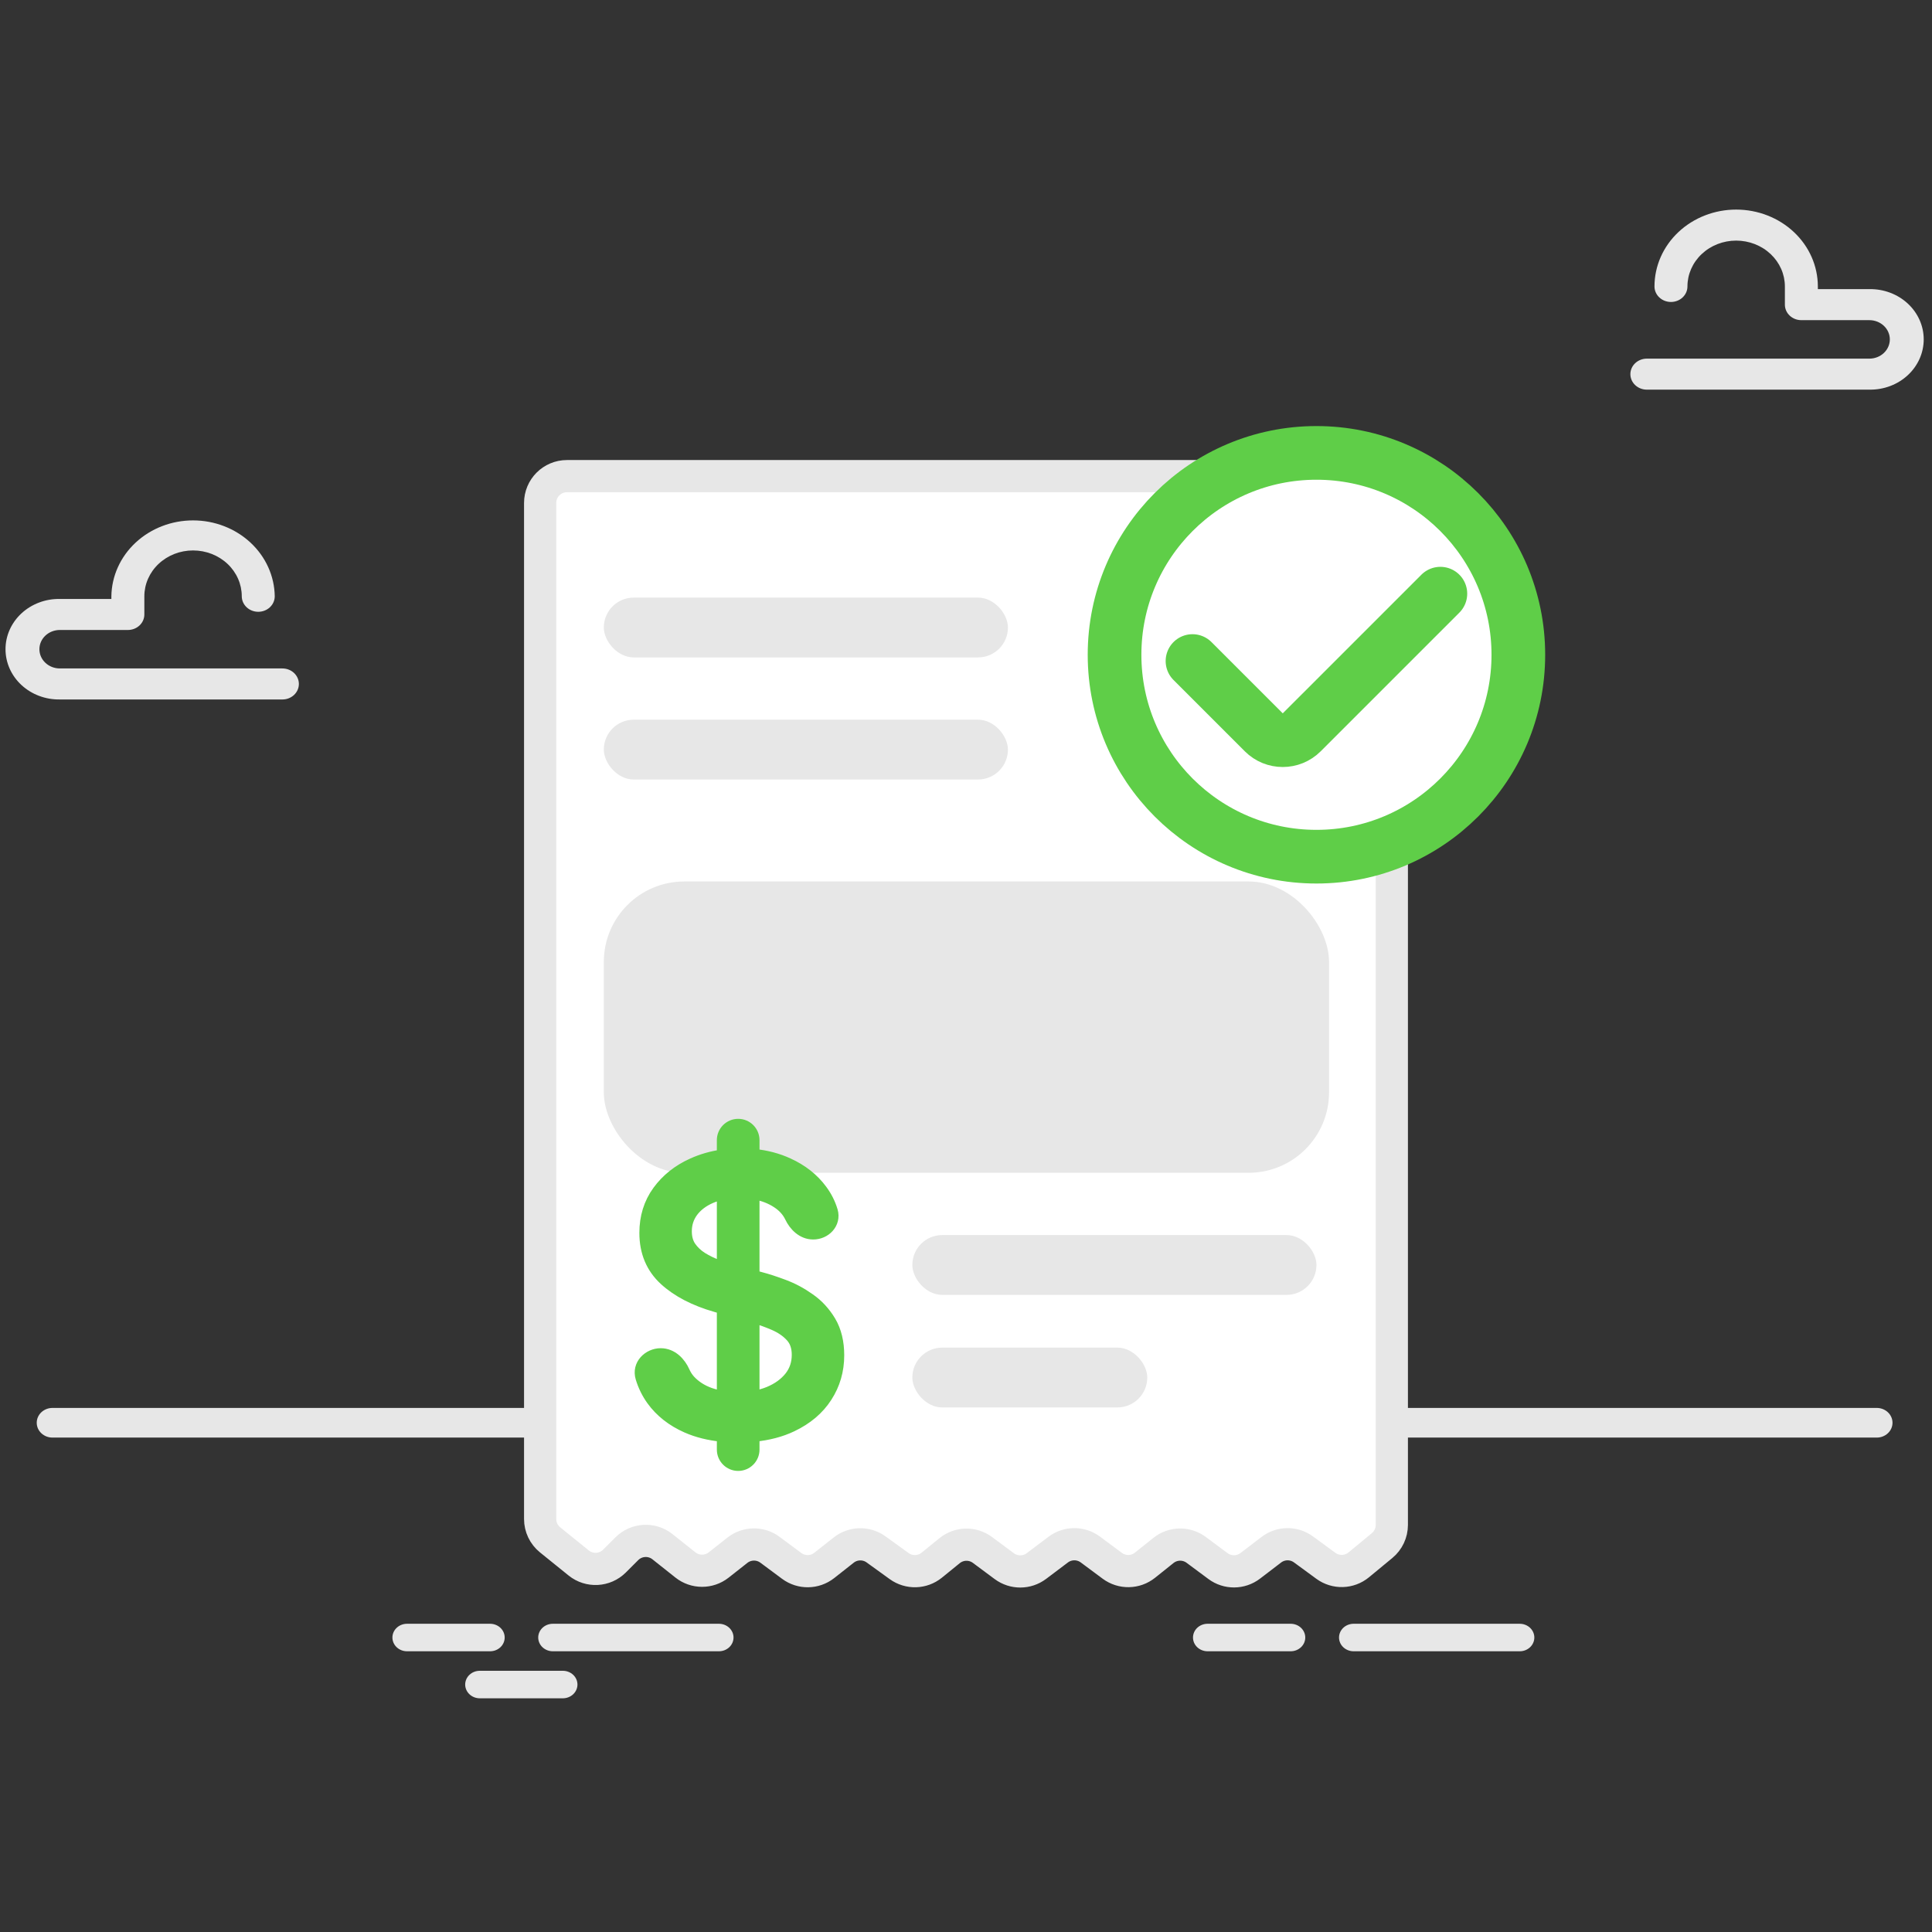 <svg width="360" height="360" viewBox="0 0 360 360" fill="none" xmlns="http://www.w3.org/2000/svg">
<rect x="0" y="0" width="360" height="360" fill="#333333" stroke="none"/>
<path d="M11.149 130.337H52.619C53.434 130.337 54.216 130.033 54.792 129.491C55.368 128.949 55.691 128.213 55.691 127.446C55.691 126.679 55.368 125.944 54.792 125.401C54.216 124.859 53.434 124.555 52.619 124.555H11.149C10.139 124.555 9.171 124.177 8.457 123.505C7.743 122.833 7.342 121.921 7.342 120.971C7.342 120.021 7.743 119.11 8.457 118.438C9.171 117.766 10.139 117.388 11.149 117.388H23.828C24.232 117.388 24.631 117.314 25.003 117.168C25.376 117.023 25.714 116.81 25.999 116.542C26.284 116.273 26.51 115.954 26.664 115.603C26.818 115.253 26.898 114.877 26.897 114.498V111.108C26.897 108.843 27.854 106.669 29.556 105.067C31.258 103.466 33.566 102.566 35.974 102.566C38.381 102.566 40.69 103.466 42.392 105.067C44.094 106.669 45.051 108.843 45.051 111.108C45.051 111.875 45.375 112.61 45.951 113.152C46.527 113.694 47.308 113.998 48.123 113.998C48.938 113.998 49.719 113.694 50.295 113.152C50.871 112.61 51.194 111.875 51.194 111.108C51.143 107.341 49.517 103.745 46.668 101.099C43.819 98.452 39.977 96.969 35.974 96.969C31.971 96.969 28.129 98.452 25.28 101.099C22.431 103.745 20.805 107.341 20.753 111.108V111.606H11.139C9.819 111.586 8.508 111.812 7.282 112.274C6.056 112.736 4.94 113.423 3.999 114.294C3.057 115.166 2.31 116.205 1.799 117.351C1.289 118.497 1.027 119.727 1.027 120.97C1.027 122.212 1.289 123.443 1.799 124.589C2.31 125.735 3.057 126.775 3.999 127.646C4.94 128.518 6.056 129.204 7.282 129.665C8.508 130.127 9.819 130.355 11.139 130.335L11.149 130.337Z" fill="#E7E7E7"/>
<path d="M348.332 72.606H306.868C306.465 72.606 306.065 72.532 305.692 72.386C305.319 72.241 304.981 72.028 304.696 71.76C304.411 71.492 304.185 71.172 304.03 70.822C303.876 70.471 303.797 70.096 303.797 69.716C303.797 69.337 303.876 68.96 304.03 68.609C304.185 68.259 304.411 67.941 304.696 67.672C304.981 67.404 305.319 67.191 305.692 67.046C306.065 66.901 306.465 66.826 306.868 66.826H348.332C349.342 66.826 350.312 66.449 351.026 65.776C351.74 65.104 352.142 64.192 352.142 63.241C352.142 62.29 351.74 61.379 351.026 60.707C350.312 60.034 349.342 59.657 348.332 59.657H335.656C335.253 59.657 334.854 59.583 334.481 59.438C334.109 59.293 333.771 59.08 333.485 58.812C333.2 58.543 332.974 58.225 332.82 57.875C332.665 57.524 332.587 57.148 332.587 56.769V53.376C332.587 51.11 331.63 48.938 329.927 47.336C328.225 45.734 325.916 44.833 323.508 44.833C321.1 44.833 318.793 45.734 317.09 47.336C315.388 48.938 314.43 51.11 314.43 53.376C314.43 54.142 314.107 54.879 313.531 55.42C312.955 55.963 312.174 56.267 311.359 56.267C310.544 56.267 309.763 55.963 309.187 55.42C308.611 54.879 308.288 54.142 308.288 53.376C308.288 49.577 309.891 45.934 312.745 43.248C315.6 40.562 319.471 39.053 323.508 39.053C327.545 39.053 331.418 40.562 334.272 43.248C337.127 45.934 338.73 49.577 338.73 53.376V53.874H348.345C349.665 53.855 350.976 54.081 352.202 54.543C353.428 55.005 354.545 55.692 355.486 56.563C356.427 57.435 357.174 58.474 357.684 59.62C358.194 60.766 358.457 61.996 358.457 63.239C358.457 64.481 358.194 65.711 357.684 66.858C357.174 68.004 356.427 69.043 355.486 69.915C354.545 70.787 353.428 71.473 352.202 71.934C350.976 72.396 349.665 72.624 348.345 72.604L348.332 72.606Z" fill="#E7E7E7"/>
<path d="M111.764 267.873H9.78C9.001 267.873 8.254 267.582 7.703 267.063C7.153 266.545 6.844 265.843 6.844 265.11C6.844 264.377 7.153 263.674 7.703 263.156C8.254 262.638 9.001 262.347 9.78 262.347H111.764C112.543 262.347 113.29 262.638 113.84 263.156C114.391 263.674 114.701 264.377 114.701 265.11C114.701 265.843 114.391 266.545 113.84 267.063C113.29 267.582 112.543 267.873 111.764 267.873Z" fill="#E7E7E7"/>
<path d="M349.705 267.873L258.362 267.873C257.583 267.873 256.836 267.582 256.285 267.063C255.735 266.545 255.426 265.843 255.426 265.11C255.426 264.377 255.735 263.674 256.285 263.156C256.836 262.638 257.583 262.347 258.362 262.347L349.705 262.347C350.484 262.347 351.23 262.638 351.781 263.156C352.332 263.674 352.641 264.377 352.641 265.11C352.641 265.843 352.332 266.545 351.781 267.063C351.23 267.582 350.484 267.873 349.705 267.873Z" fill="#E7E7E7"/>
<path d="M133.958 307.691H103.012C102.289 307.691 101.598 307.421 101.087 306.941C100.576 306.46 100.289 305.808 100.289 305.128C100.289 304.449 100.576 303.797 101.087 303.316C101.598 302.835 102.289 302.566 103.012 302.566H133.958C134.681 302.566 135.374 302.835 135.884 303.316C136.395 303.797 136.682 304.449 136.682 305.128C136.682 305.808 136.395 306.46 135.884 306.941C135.374 307.421 134.681 307.691 133.958 307.691Z" fill="#E7E7E7"/>
<path d="M91.319 307.691H75.844C75.121 307.691 74.428 307.421 73.918 306.941C73.407 306.46 73.121 305.808 73.121 305.128C73.121 304.449 73.407 303.797 73.918 303.316C74.428 302.835 75.121 302.566 75.844 302.566H91.319C92.041 302.566 92.733 302.835 93.244 303.316C93.754 303.797 94.041 304.449 94.041 305.128C94.041 305.808 93.754 306.46 93.244 306.941C92.733 307.421 92.041 307.691 91.319 307.691Z" fill="#E7E7E7"/>
<path d="M283.177 307.691H252.232C251.509 307.691 250.816 307.421 250.306 306.941C249.795 306.46 249.508 305.808 249.508 305.128C249.508 304.449 249.795 303.797 250.306 303.316C250.816 302.835 251.509 302.566 252.232 302.566H283.177C283.535 302.566 283.889 302.632 284.219 302.761C284.55 302.89 284.85 303.078 285.103 303.316C285.356 303.554 285.556 303.837 285.693 304.148C285.83 304.459 285.901 304.792 285.901 305.128C285.901 305.465 285.83 305.798 285.693 306.109C285.556 306.42 285.356 306.703 285.103 306.941C284.85 307.178 284.55 307.368 284.219 307.497C283.889 307.625 283.535 307.691 283.177 307.691Z" fill="#E7E7E7"/>
<path d="M240.495 307.691H225.019C224.297 307.691 223.604 307.421 223.093 306.941C222.583 306.46 222.297 305.808 222.297 305.128C222.297 304.449 222.583 303.797 223.093 303.316C223.604 302.835 224.297 302.566 225.019 302.566H240.495C241.217 302.566 241.909 302.835 242.419 303.316C242.93 303.797 243.217 304.449 243.217 305.128C243.217 305.808 242.93 306.46 242.419 306.941C241.909 307.421 241.217 307.691 240.495 307.691Z" fill="#E7E7E7"/>
<path d="M104.878 316.453H89.402C88.68 316.453 87.988 316.183 87.478 315.702C86.967 315.221 86.68 314.569 86.68 313.89C86.68 313.21 86.967 312.558 87.478 312.077C87.988 311.597 88.68 311.327 89.402 311.327H104.878C105.6 311.327 106.291 311.597 106.802 312.077C107.313 312.558 107.6 313.21 107.6 313.89C107.6 314.569 107.313 315.221 106.802 315.702C106.291 316.183 105.6 316.453 104.878 316.453Z" fill="#E7E7E7"/>
<path d="M107.827 291.234L102.507 286.936C101.331 285.987 100.648 284.557 100.648 283.047V93.722C100.648 90.961 102.882 88.722 105.644 88.722H254.369C257.13 88.722 259.348 90.961 259.348 93.722V284.142C259.348 285.634 258.682 287.049 257.531 287.998L253.187 291.584C251.423 293.04 248.896 293.113 247.05 291.762L242.883 288.71C241.093 287.399 238.654 287.424 236.891 288.772L232.97 291.77C231.198 293.126 228.742 293.143 226.951 291.812L222.893 288.797C221.069 287.443 218.562 287.488 216.788 288.907L213.357 291.651C211.583 293.07 209.076 293.115 207.252 291.761L203.172 288.729C201.391 287.407 198.952 287.415 197.181 288.75L193.123 291.808C191.352 293.143 188.913 293.151 187.132 291.829L183.076 288.816C181.241 287.452 178.715 287.507 176.941 288.949L173.625 291.643C171.87 293.069 169.377 293.14 167.545 291.816L163.24 288.707C161.43 287.4 158.972 287.451 157.218 288.833L153.59 291.692C151.816 293.089 149.326 293.125 147.514 291.778L143.478 288.78C141.665 287.433 139.175 287.469 137.402 288.866L133.916 291.612C132.096 293.046 129.528 293.042 127.713 291.6L123.442 288.208C121.452 286.628 118.593 286.792 116.797 288.588L114.505 290.88C112.697 292.688 109.816 292.841 107.827 291.234Z" fill="white" stroke="#E7E7E7" stroke-width="6" stroke-linejoin="round"/>
<rect x="112.512" y="111.354" width="75.303" height="11.148" rx="5.574" fill="#E7E7E7"/>
<rect x="112.512" y="134.103" width="75.303" height="11.148" rx="5.574" fill="#E7E7E7"/>
<rect x="170" y="230.135" width="75.303" height="11.148" rx="5.574" fill="#E7E7E7"/>
<rect x="170" y="251.109" width="43.777" height="11.148" rx="5.574" fill="#E7E7E7"/>
<rect x="112.512" y="164.249" width="135.137" height="54.285" rx="15" fill="#E7E7E7"/>
<path d="M132.46 223.236C133.11 222.956 133.815 222.734 134.576 222.573V236.02C134.314 235.933 134.047 235.842 133.773 235.745C132.748 235.368 131.768 234.893 130.833 234.32C129.954 233.766 129.24 233.085 128.68 232.276C128.182 231.519 127.912 230.59 127.912 229.442C127.912 228.076 128.298 226.881 129.066 225.822C129.861 224.75 130.978 223.882 132.46 223.236ZM133.376 243.495L134.576 243.838V260.156C133.804 260.022 133.059 259.833 132.341 259.589C130.801 259.046 129.552 258.235 128.567 257.167C128.141 256.69 127.798 256.155 127.537 255.561C126.816 253.922 125.289 252.218 123.111 252.218C120.826 252.218 118.657 254.247 119.422 256.771C119.874 258.262 120.552 259.64 121.455 260.9L121.458 260.904C123.049 263.101 125.218 264.794 127.927 265.996L127.929 265.997C129.907 266.87 132.126 267.418 134.576 267.655V270.112C134.576 271.754 135.907 273.085 137.549 273.085C139.191 273.085 140.522 271.754 140.522 270.112V267.649C143.164 267.391 145.522 266.778 147.582 265.792C150.385 264.458 152.56 262.635 154.056 260.306C155.56 257.988 156.309 255.392 156.309 252.545C156.309 250.099 155.807 247.962 154.748 246.185C153.732 244.481 152.434 243.075 150.854 241.98C149.344 240.907 147.754 240.056 146.083 239.432C144.488 238.829 143.028 238.353 141.704 238.005C141.703 238.005 141.702 238.005 141.701 238.005L140.522 237.687V222.483C142.156 222.766 143.576 223.316 144.797 224.118C145.928 224.859 146.729 225.764 147.238 226.831C147.97 228.367 149.45 229.961 151.531 229.961C152.655 229.961 153.705 229.489 154.403 228.71C155.115 227.916 155.46 226.797 155.108 225.618C154.69 224.213 154.028 222.906 153.128 221.699C151.572 219.591 149.475 217.95 146.869 216.765C144.939 215.876 142.821 215.321 140.522 215.09V212.452C140.522 210.81 139.191 209.479 137.549 209.479C135.907 209.479 134.576 210.81 134.576 212.452V215.198C132.608 215.476 130.757 216.004 129.028 216.787C126.349 217.991 124.185 219.701 122.567 221.923L122.566 221.924C120.939 224.163 120.137 226.78 120.137 229.731C120.137 233.304 121.358 236.269 123.831 238.531C126.221 240.716 129.421 242.358 133.374 243.495L133.376 243.495ZM140.522 260.147V245.544C141.81 245.939 143.021 246.381 144.157 246.869C145.539 247.464 146.614 248.219 147.415 249.119C148.136 249.929 148.533 251.008 148.533 252.448C148.533 254.032 148.073 255.383 147.161 256.545C146.223 257.723 144.935 258.67 143.257 259.369C142.408 259.714 141.497 259.975 140.522 260.147Z" fill="#5FCE48" stroke="#5FCE48" stroke-width="2"/>
<path d="M282.921 122.01C282.921 142.787 266.077 159.631 245.3 159.631C224.523 159.631 207.68 142.787 207.68 122.01C207.68 101.233 224.523 84.39 245.3 84.39C266.077 84.39 282.921 101.233 282.921 122.01Z" fill="white" stroke="#5FCE48" stroke-width="10"/>
<path d="M222.203 123.174L235.486 136.457C237.439 138.41 240.604 138.41 242.557 136.457L268.394 110.621" stroke="#5FCE48" stroke-width="10" stroke-linecap="round" stroke-linejoin="round"/>
</svg>
